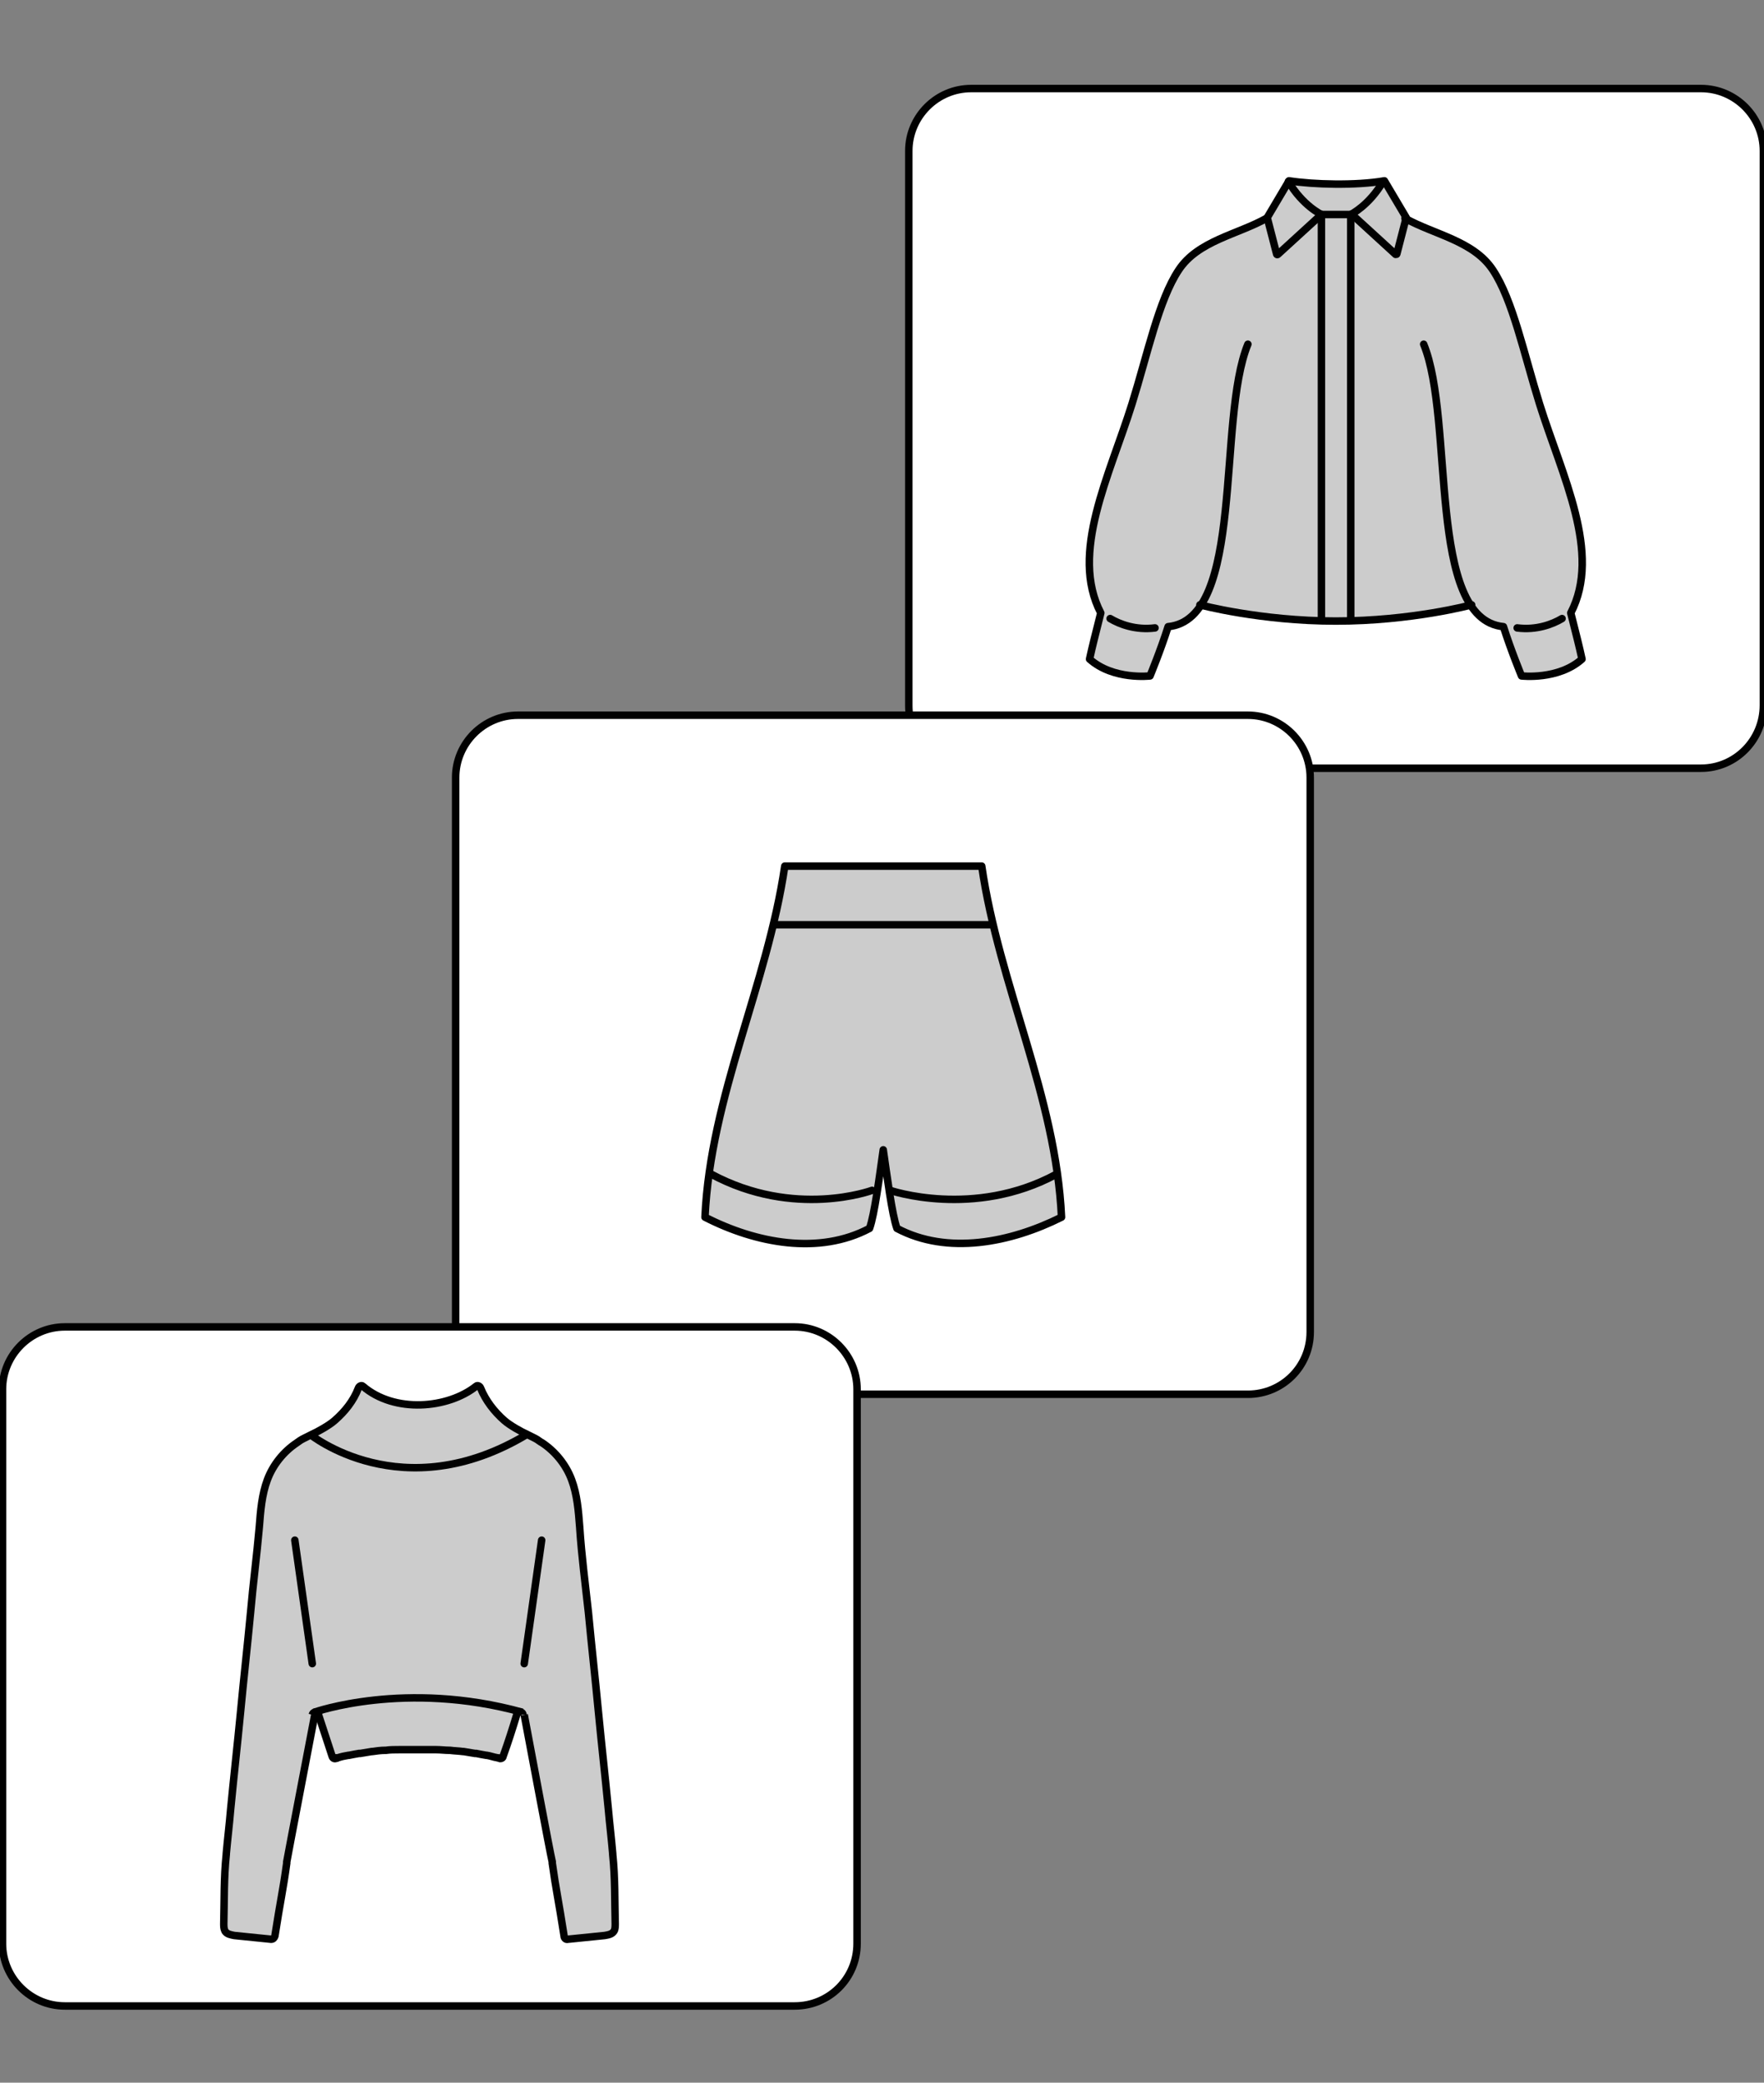 <?xml version="1.0" encoding="utf-8"?>
<!-- Generator: Adobe Illustrator 22.1.0, SVG Export Plug-In . SVG Version: 6.00 Build 0)  -->
<svg version="1.1" id="Слой_1" xmlns="http://www.w3.org/2000/svg" xmlns:xlink="http://www.w3.org/1999/xlink" x="0px" y="0px"
	 viewBox="0 0 283 334" style="enable-background:new 0 0 283 334;" xml:space="preserve">
<rect x="0" y="0" width="283" height="334" fill="#808080" stroke="none"/>
<style type="text/css">
	.st0{fill:#FFFFFF;}
	.st1{fill:none;stroke:#010101;stroke-width:1.2;stroke-miterlimit:10;}
	.st2{fill:#CCCCCC;}
	.st3{fill:none;stroke:#010101;stroke-width:1.2;stroke-linecap:round;stroke-linejoin:round;stroke-miterlimit:10;}
</style>
<g id="wear">
	<path class="st0" d="M272.9,123.2H155.8c-5.5,0-10-4.5-10-10V24.2c0-5.5,4.5-10,10-10h117.1c5.5,0,10,4.5,10,10v88.9
		C282.9,118.7,278.4,123.2,272.9,123.2"/>
	<path class="st1" d="M272.9,123.2H155.8c-5.5,0-10-4.5-10-10V24.2c0-5.5,4.5-10,10-10h117.1c5.5,0,10,4.5,10,10v88.9
		C282.9,118.7,278.4,123.2,272.9,123.2z"/>
	<path class="st2" d="M192.6,97c0,0,9.6,2.6,21.8,2.6c12.1,0,21.8-2.6,21.8-2.6l0,0c1.3,1.9,3,3.2,5.2,3.4c1.2,3.8,2.9,7.9,2.9,7.9
		s5.9,0.8,9.7-2.7c-0.5-2.3-0.9-3.4-1.8-7.4c4.9-9.6-1.4-21.9-5-33.5c-2.5-8-4.3-16.7-7.5-21.5c-3.1-4.6-9.5-5.7-14.1-8.3l-3.5-5.9
		c-4.6,0.8-11.4,0.6-15.3,0l-3.5,5.9c-4.6,2.6-11,3.6-14.1,8.3c-3.2,4.8-5,13.5-7.5,21.5c-3.6,11.5-10,23.9-5,33.5
		c-1,4-1.3,5.1-1.8,7.4c3.8,3.4,9.7,2.7,9.7,2.7s1.7-4.1,2.9-7.9C190.6,99.8,192.6,97,192.6,97"/>
	<path class="st3" d="M206.7,29.1c2.3,3.9,5.3,5.3,5.3,5.3"/>
	<path class="st3" d="M221.9,29.1c-2.3,3.9-5.2,5.3-5.2,5.3"/>
	<path class="st3" d="M203.2,35c-4.6,2.6-11,3.6-14.1,8.3c-3.2,4.8-5,13.5-7.5,21.5c-3.6,11.5-10,23.9-5,33.5c-1,4-1.3,5.1-1.8,7.4
		c3.8,3.4,9.7,2.7,9.7,2.7s1.7-4.1,2.9-7.9c12.4-1.2,7.8-33.1,12.8-45.3"/>
	<path class="st3" d="M178.1,99.2c1.5,0.9,4.1,1.9,7.2,1.5"/>
	<path class="st3" d="M212,34.4l-7,6.4c-0.1,0.1-0.2,0-0.2-0.1l-1.5-5.8l3.5-5.9c3.9,0.6,10.7,0.8,15.3,0l3.5,5.9l-1.5,5.8
		c0,0.1-0.1,0.1-0.2,0.1l-7-6.4H212z"/>
	<path class="st3" d="M225.4,35c4.6,2.6,11,3.6,14.1,8.3c3.2,4.8,5,13.5,7.5,21.5c3.6,11.5,10,23.9,5,33.5c1,4,1.3,5.1,1.8,7.4
		c-3.8,3.4-9.7,2.7-9.7,2.7s-1.7-4.1-2.9-7.9c-12.4-1.2-7.8-33.1-12.8-45.3"/>
	<path class="st3" d="M236.1,97c0,0-9.6,2.6-21.8,2.6c-12.1,0-21.8-2.6-21.8-2.6"/>
	<path class="st3" d="M250.6,99.2c-1.5,0.9-4.1,1.9-7.2,1.5"/>
	<line class="st3" x1="216.7" y1="34.4" x2="216.7" y2="99.2"/>
	<line class="st3" x1="212" y1="34.4" x2="212" y2="99.2"/>
	<path class="st0" d="M200.2,223.6H83.1c-5.5,0-10-4.5-10-10v-88.9c0-5.5,4.5-10,10-10h117.1c5.5,0,10,4.5,10,10v88.9
		C210.2,219.2,205.7,223.6,200.2,223.6"/>
	<path class="st1" d="M200.2,223.6H83.1c-5.5,0-10-4.5-10-10v-88.9c0-5.5,4.5-10,10-10h117.1c5.5,0,10,4.5,10,10v88.9
		C210.2,219.2,205.7,223.6,200.2,223.6z"/>
	<path class="st2" d="M157.5,138.9c-3.7,0-28.1,0-31.7,0c-2.8,19.2-11.9,36.9-12.8,56.3c8.2,4.1,18.3,6.1,26.4,1.8
		c0.8-2.2,1.6-8.5,2.2-12.6c0.6,4.2,1.4,10.4,2.2,12.6c8.1,4.3,18.2,2.4,26.4-1.8C169.4,175.7,160.3,158,157.5,138.9"/>
	<path class="st3" d="M157.5,138.9c2.8,19.2,11.9,36.9,12.8,56.3c-8.2,4.1-18.3,6.1-26.4,1.8c-0.8-2.2-1.6-8.5-2.2-12.6
		c-0.6,4.2-1.4,10.4-2.2,12.6c-8.1,4.3-18.2,2.4-26.4-1.8c0.9-19.5,10-37.2,12.8-56.3H157.5z"/>
	<line class="st3" x1="124.4" y1="148.3" x2="158.8" y2="148.3"/>
	<path class="st3" d="M142.8,190.9c0,0,13.4,4.6,26.7-2.6"/>
	<path class="st3" d="M139.9,190.9c0,0-12.4,4.6-25.8-2.6"/>
	<path class="st0" d="M127.5,321.7H10.4c-5.5,0-10-4.5-10-10v-88.9c0-5.5,4.5-10,10-10h117.1c5.5,0,10,4.5,10,10v88.9
		C137.5,317.3,133,321.7,127.5,321.7"/>
	<path class="st1" d="M127.5,321.7H10.4c-5.5,0-10-4.5-10-10v-88.9c0-5.5,4.5-10,10-10h117.1c5.5,0,10,4.5,10,10v88.9
		C137.5,317.3,133,321.7,127.5,321.7z"/>
	<path class="st2" d="M98.7,308.5c-0.1-3.8,0-7.3-0.4-11.1c0,0,0-0.1,0-0.1c-0.2-2.4-0.5-4.8-0.7-7.1c-0.5-5.2-1.1-10.5-1.6-15.7
		c-0.5-5.3-1.1-10.6-1.6-15.9c-0.5-4.6-1.1-9.1-1.4-13.7c-0.2-2.6-0.4-5.2-1.3-7.6c-0.9-2.4-2.6-4.5-4.7-5.9
		c-0.4-0.2-0.7-0.5-1.1-0.7h0c-0.4-0.2-0.8-0.4-1.2-0.6c-1.1-0.5-2.9-1.5-3.8-2.3c-1.6-1.4-3-3.2-3.8-5.2c-0.1-0.3-0.5-0.5-0.7-0.3
		c-4.5,3.6-13.1,4.4-18.2,0c-0.2-0.2-0.6,0-0.7,0.3c-0.8,2.1-2.2,3.8-3.8,5.2c-0.9,0.8-2.7,1.8-3.8,2.3c-0.4,0.2-0.8,0.4-1.2,0.6h0
		c-0.4,0.2-0.7,0.4-1.1,0.7c-2.1,1.4-3.8,3.5-4.7,5.9c-0.9,2.4-1.1,5-1.3,7.6c-0.4,4.6-1,9.1-1.4,13.7c-0.5,5.3-1.1,10.6-1.6,15.9
		c-0.5,5.2-1.1,10.5-1.6,15.7c-0.2,2.4-0.5,4.8-0.7,7.1c0,0,0,0.1,0,0.1c-0.4,3.8-0.3,7.3-0.4,11.1c0,0.4,0,0.8,0.2,1.2
		c0.3,0.5,1,0.6,1.5,0.7c2,0.2,3.9,0.4,5.9,0.6c0.3,0,0.5-0.2,0.6-0.5c0.9-5.8,1.3-7.3,1.9-11.7c0,0,0,0,0-0.1c0,0,0-0.1,0-0.1
		c0.3-1.7,3.4-17.8,4.5-23.6c0.1-0.4,0.5-0.5,0.7-0.4c0.1,0,0.2,0.1,0.3,0.3c0,0,0,0,0,0.1c0.7,2.2,1.5,4.5,2.2,6.7
		c0.1,0.3,0.4,0.4,0.6,0.3c0.1,0,0.2,0,0.2-0.1c0,0,0.1,0,0.1,0c0.6-0.2,1.1-0.3,1.7-0.4c0,0,0.1,0,0.1,0h0c0.5-0.1,1-0.2,1.6-0.3
		l0.1,0l0.1,0c0.6-0.1,1.2-0.2,1.8-0.3c0,0,0.1,0,0.1,0c0.7-0.1,1.4-0.2,2.1-0.2c0,0,0.1,0,0.1,0c0.7-0.1,1.4-0.1,2.1-0.1
		c0,0,0.1,0,0.1,0c0.6,0,1.2,0,1.8,0c0,0,0.1,0,0.1,0c0.3,0,0.7,0,1,0c0.3,0,0.7,0,1,0c0,0,0.1,0,0.1,0c0.6,0,1.2,0,1.8,0
		c0,0,0.1,0,0.1,0c0.7,0,1.4,0.1,2.1,0.1c0,0,0.1,0,0.1,0c0.7,0.1,1.4,0.1,2.1,0.2c0,0,0.1,0,0.1,0c0.6,0.1,1.2,0.2,1.8,0.3l0.1,0
		l0.1,0c0.5,0.1,1,0.2,1.6,0.3h0c0,0,0.1,0,0.1,0c0.6,0.1,1.1,0.3,1.7,0.4c0,0,0.1,0,0.1,0c0.1,0,0.2,0,0.2,0.1
		c0.3,0.1,0.6-0.1,0.6-0.3c0.8-2.2,1.5-4.4,2.2-6.7c0,0,0,0,0-0.1c0.1-0.1,0.1-0.2,0.3-0.3c0.3-0.1,0.7,0,0.7,0.4
		c1.1,5.8,4.1,21.9,4.5,23.6c0,0.1,0,0.1,0,0.1c0,0,0,0,0,0.1c0.6,4.3,1,5.9,1.9,11.7c0,0.3,0.3,0.6,0.6,0.5c2-0.2,3.9-0.4,5.9-0.6
		c0.6-0.1,1.2-0.2,1.5-0.7C98.7,309.4,98.7,308.9,98.7,308.5"/>
	<path class="st1" d="M50.1,275c0.1-0.4,0.5-0.5,0.7-0.4c0.1,0,0.2,0.1,0.3,0.3c0,0,0,0,0,0.1c0.7,2.2,1.5,4.5,2.2,6.7
		c0.1,0.3,0.4,0.4,0.6,0.3c0.1,0,0.2,0,0.2-0.1c0,0,0.1,0,0.1,0c0.6-0.2,1.1-0.3,1.7-0.4c0,0,0.1,0,0.1,0h0c0.5-0.1,1-0.2,1.6-0.3
		l0.1,0l0.1,0c0.6-0.1,1.2-0.2,1.8-0.3c0,0,0.1,0,0.1,0c0.7-0.1,1.4-0.2,2.1-0.2c0,0,0.1,0,0.1,0c0.7-0.1,1.4-0.1,2.1-0.1
		c0,0,0.1,0,0.1,0c0.6,0,1.2,0,1.8,0c0,0,0.1,0,0.1,0c0.3,0,0.7,0,1,0c0.3,0,0.7,0,1,0c0,0,0.1,0,0.1,0c0.6,0,1.2,0,1.8,0
		c0,0,0.1,0,0.1,0c0.7,0,1.4,0.1,2.1,0.1c0,0,0.1,0,0.1,0c0.7,0.1,1.4,0.1,2.1,0.2c0,0,0.1,0,0.1,0c0.6,0.1,1.2,0.2,1.8,0.3l0.1,0
		l0.1,0c0.5,0.1,1,0.2,1.6,0.3h0c0,0,0.1,0,0.1,0c0.6,0.1,1.1,0.3,1.7,0.4c0,0,0.1,0,0.1,0c0.1,0,0.2,0,0.2,0.1
		c0.3,0.1,0.6-0.1,0.6-0.3c0.8-2.2,1.5-4.4,2.2-6.7c0,0,0,0,0-0.1c0.1-0.1,0.1-0.2,0.3-0.3c0.3-0.1,0.7,0,0.7,0.4"/>
	<path class="st1" d="M84.1,275c1.1,5.8,4.1,21.9,4.5,23.6c0,0.1,0,0.1,0,0.1c0,0,0,0,0,0.1c0.6,4.3,1,5.9,1.9,11.7
		c0,0.3,0.3,0.6,0.6,0.5c2-0.2,3.9-0.4,5.9-0.6c0.6-0.1,1.2-0.2,1.5-0.7c0.2-0.3,0.2-0.8,0.2-1.2c-0.1-3.8,0-7.3-0.4-11.1
		c0,0,0-0.1,0-0.1c-0.2-2.4-0.5-4.8-0.7-7.1c-0.5-5.2-1.1-10.5-1.6-15.7c-0.5-5.3-1.1-10.6-1.6-15.9c-0.5-4.6-1.1-9.1-1.4-13.7
		c-0.2-2.6-0.4-5.2-1.3-7.6c-0.9-2.4-2.6-4.5-4.7-5.9c-0.4-0.2-0.7-0.5-1.1-0.7h0c-0.4-0.2-0.8-0.4-1.2-0.6
		c-1.1-0.5-2.9-1.5-3.8-2.3c-1.6-1.4-3-3.2-3.8-5.2c-0.1-0.3-0.5-0.5-0.7-0.3c-4.5,3.6-13.1,4.4-18.2,0c-0.2-0.2-0.6,0-0.7,0.3
		c-0.8,2.1-2.2,3.8-3.8,5.2c-0.9,0.8-2.7,1.8-3.8,2.3c-0.4,0.2-0.8,0.4-1.2,0.6h0c-0.4,0.2-0.7,0.4-1.1,0.7
		c-2.1,1.4-3.8,3.5-4.7,5.9c-0.9,2.4-1.1,5-1.3,7.6c-0.4,4.6-1,9.1-1.4,13.7c-0.5,5.3-1.1,10.6-1.6,15.9c-0.5,5.2-1.1,10.5-1.6,15.7
		c-0.2,2.4-0.5,4.8-0.7,7.1c0,0,0,0.1,0,0.1c-0.4,3.8-0.3,7.3-0.4,11.1c0,0.4,0,0.8,0.2,1.2c0.3,0.5,1,0.6,1.5,0.7
		c2,0.2,3.9,0.4,5.9,0.6c0.3,0,0.5-0.2,0.6-0.5c0.9-5.8,1.3-7.3,1.9-11.7c0,0,0,0,0-0.1c0,0,0-0.1,0-0.1c0.3-1.7,3.4-17.8,4.5-23.6"
		/>
	<path class="st1" d="M49.7,230c0,0,14.8,12.1,34.9,0"/>
	<path class="st1" d="M50.4,274.6c0,0,14.6-5.2,33.4,0"/>
	<line class="st3" x1="50.1" y1="266.8" x2="47.3" y2="247"/>
	<line class="st3" x1="84.1" y1="266.8" x2="86.9" y2="247"/>
</g>
</svg>
